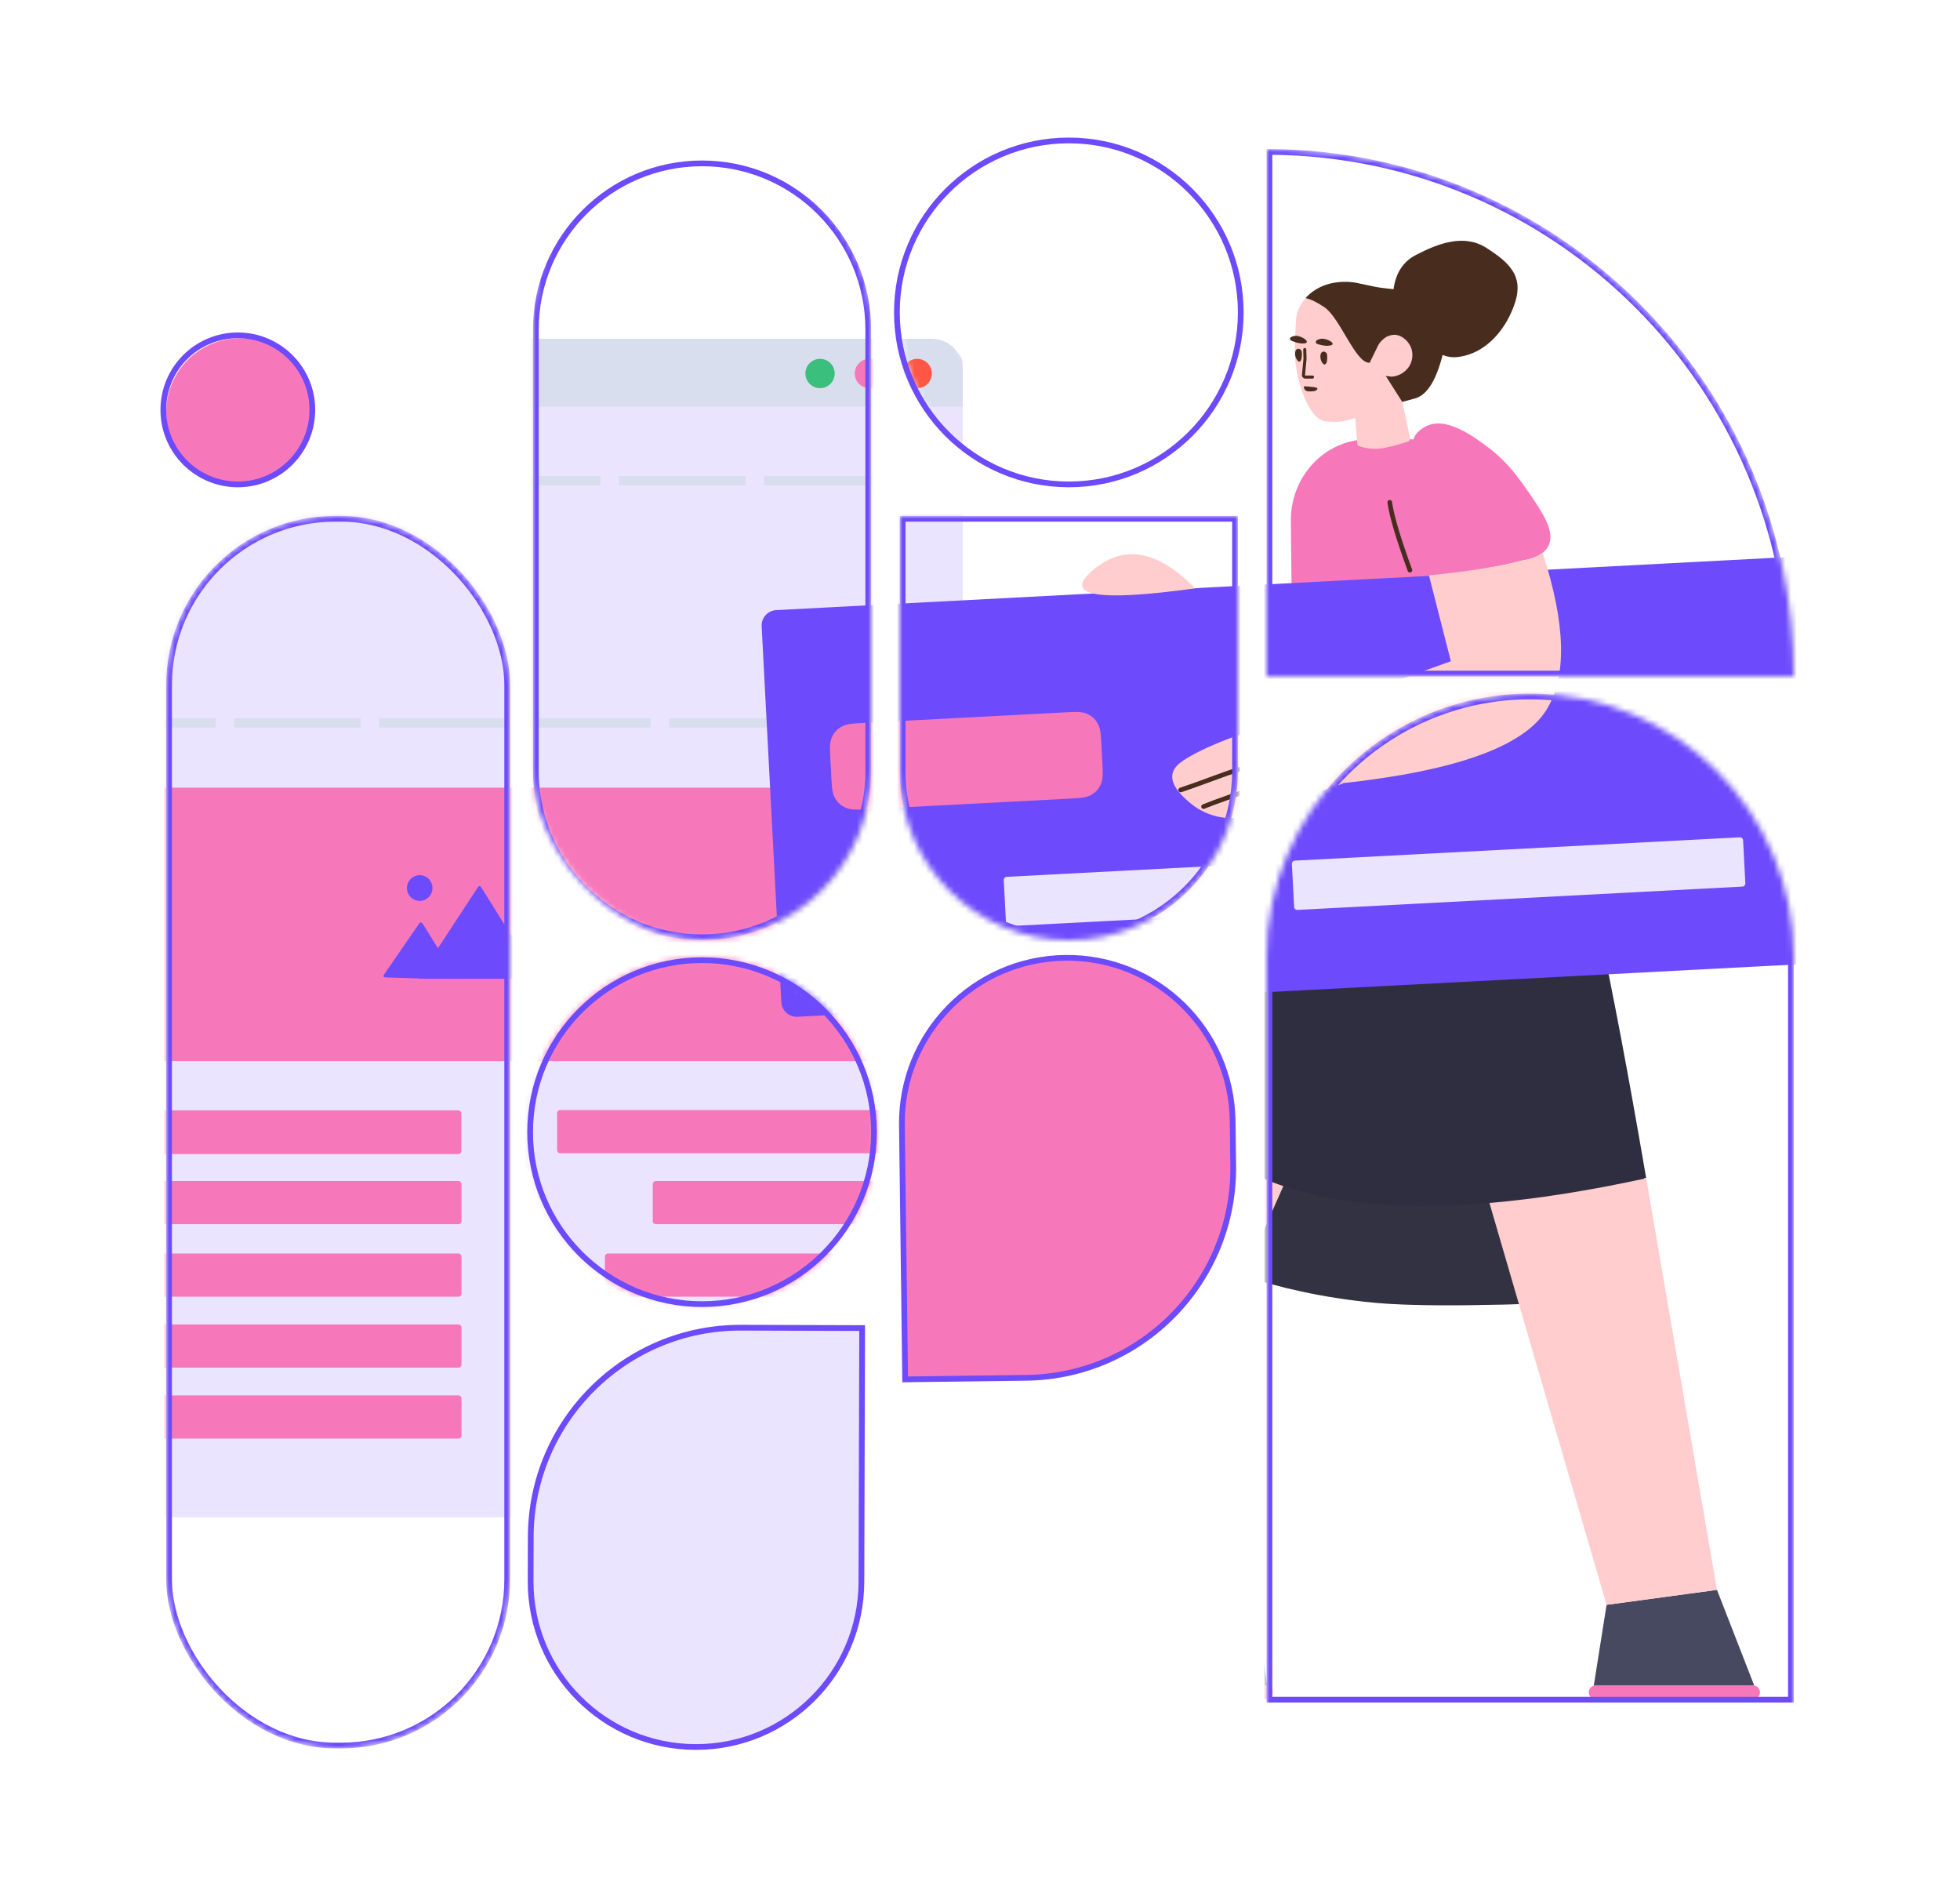 <svg width="342" height="329" viewBox="0 0 342 329" fill="none" xmlns="http://www.w3.org/2000/svg">
<path d="M157.942 240.624L157.372 196.318C157.167 180.381 169.92 167.295 185.857 167.09C201.794 166.885 214.879 179.639 215.084 195.576L215.184 203.301C215.443 223.504 199.276 240.093 179.072 240.353L157.942 240.624Z" fill="#F778BA" stroke="#6D4AFC"/>
<path d="M150.437 231.674L150.305 275.984C150.257 291.922 137.298 304.804 121.36 304.756C105.422 304.709 92.54 291.75 92.588 275.812L92.611 268.086C92.671 247.881 109.099 231.55 129.304 231.611L150.437 231.674Z" fill="#EAE4FF" stroke="#6D4AFC"/>
<circle cx="41.877" cy="71.877" r="12.877" fill="#F778BA"/>
<mask id="mask0_231_2099" style="mask-type:alpha" maskUnits="userSpaceOnUse" x="29" y="25" width="285" height="280">
<path d="M221 167C221 141.595 241.595 121 267 121V121C292.405 121 313 141.595 313 167V305H221V167Z" fill="#C4C4C4"/>
<path d="M221 26V26C271.81 26 313 67.19 313 118V118H221V26Z" fill="#C4C4C4"/>
<rect x="29" y="90" width="60" height="215" rx="29.5" fill="#C4C4C4"/>
<rect x="93" y="26" width="59" height="138" rx="29.5" fill="#C4C4C4"/>
<path d="M157 90H216V134.5C216 150.792 202.792 164 186.5 164V164C170.208 164 157 150.792 157 134.5V90Z" fill="#C4C4C4"/>
<circle cx="187" cy="55" r="30" fill="#840B37"/>
<circle cx="122.5" cy="197.5" r="30.5" fill="#C4C4C4"/>
</mask>
<g mask="url(#mask0_231_2099)">
<path d="M-6.386 61.523H166.367C167.258 61.523 167.981 62.246 167.981 63.138V263.067C167.981 263.959 167.258 264.682 166.367 264.682H-6.386C-7.277 264.682 -8 263.959 -8 263.067V63.138C-8 62.246 -7.277 61.523 -6.386 61.523Z" fill="#EAE4FF"/>
<path d="M133.302 83.05V84.665H153.718C153.869 84.665 153.989 84.784 153.989 84.933H155.603C155.603 83.892 154.76 83.05 153.718 83.05H133.302ZM108.008 83.05V84.665H130.073V83.05H108.008ZM82.714 83.05V84.665H104.779V83.05H82.714ZM57.42 83.05V84.665H79.485V83.05H57.42ZM32.126 83.05V84.665H54.191V83.05H32.126ZM6.832 83.05V84.665H28.897V83.05H6.832ZM4.109 107.74H5.723V85.675H4.109V107.74ZM12.352 126.911V125.296H5.994C5.843 125.296 5.723 125.176 5.723 125.027V110.969H4.109V125.027C4.109 126.068 4.952 126.911 5.994 126.911H12.352ZM37.646 126.911V125.296H15.581V126.911H37.646ZM62.94 126.911V125.296H40.875V126.911H62.94ZM88.234 126.911V125.296H66.169V126.911H88.234ZM113.528 126.911V125.296H91.463V126.911H113.528ZM138.822 126.911V125.296H116.757V126.911H138.822ZM155.603 116.278H153.989V125.027C153.989 125.176 153.868 125.296 153.718 125.296H142.051V126.911H153.718C154.759 126.911 155.603 126.068 155.603 125.027V116.278ZM155.603 90.984H153.989V113.049H155.603V90.984ZM155.603 84.933H153.989V87.755H155.603V84.933Z" fill="#D8DEED"/>
<path d="M167.981 64.484C167.981 61.511 165.573 59.102 162.6 59.102H-2.619C-5.591 59.102 -8 61.512 -8 64.484V70.941H167.981V64.484Z" fill="#D8DEED"/>
<path d="M160.043 67.712C158.631 67.712 157.487 66.568 157.487 65.156C157.487 63.744 158.631 62.6 160.043 62.6C161.455 62.6 162.599 63.744 162.599 65.156C162.599 66.568 161.455 67.712 160.043 67.712Z" fill="#FF5645"/>
<path d="M151.702 67.712C150.29 67.712 149.145 66.568 149.145 65.156C149.145 63.744 150.29 62.6 151.702 62.6C153.113 62.6 154.258 63.744 154.258 65.156C154.258 66.568 153.113 67.712 151.702 67.712Z" fill="#F778BA"/>
<path d="M143.091 67.712C141.679 67.712 140.534 66.568 140.534 65.156C140.534 63.744 141.679 62.6 143.091 62.6C144.503 62.6 145.647 63.744 145.647 65.156C145.647 66.568 144.503 67.712 143.091 67.712Z" fill="#3ABF7C"/>
<path d="M155.579 138.48C155.579 137.886 155.099 137.405 154.502 137.405H6.238C5.643 137.405 5.161 137.885 5.161 138.48V184.032C5.161 184.625 5.64 185.106 6.238 185.106H154.502C155.097 185.106 155.579 184.626 155.579 184.032V138.48ZM155.065 193.644H97.75C97.453 193.644 97.212 193.885 97.212 194.182V200.64C97.212 200.937 97.453 201.178 97.75 201.178H155.065C155.362 201.178 155.603 200.937 155.603 200.64V194.182C155.603 193.885 155.362 193.644 155.065 193.644ZM155.065 206.021H114.433C114.136 206.021 113.895 206.262 113.895 206.56V213.018C113.895 213.315 114.136 213.556 114.433 213.556H155.065C155.362 213.556 155.603 213.315 155.603 213.018V206.56C155.603 206.262 155.362 206.021 155.065 206.021ZM155.065 218.668H106.092C105.794 218.668 105.554 218.909 105.554 219.207V225.665C105.554 225.962 105.794 226.203 106.092 226.203H155.065C155.362 226.203 155.603 225.962 155.603 225.665V219.207C155.603 218.909 155.362 218.668 155.065 218.668ZM155.065 231.046H122.775C122.478 231.046 122.237 231.287 122.237 231.584V238.043C122.237 238.34 122.478 238.581 122.775 238.581H155.065C155.362 238.581 155.603 238.34 155.603 238.043V231.584C155.603 231.287 155.362 231.046 155.065 231.046ZM79.99 206.021H20.792C20.495 206.021 20.254 206.262 20.254 206.56V213.018C20.254 213.315 20.495 213.556 20.792 213.556H79.99C80.288 213.556 80.529 213.315 80.529 213.018V206.56C80.529 206.262 80.288 206.021 79.99 206.021ZM79.99 218.668H13.258C12.96 218.668 12.72 218.909 12.72 219.207V225.665C12.72 225.962 12.96 226.203 13.258 226.203H79.99C80.288 226.203 80.529 225.962 80.529 225.665V219.207C80.529 218.909 80.288 218.668 79.99 218.668ZM79.99 231.046H5.723C5.426 231.046 5.185 231.287 5.185 231.584V238.043C5.185 238.34 5.426 238.581 5.723 238.581H79.99C80.288 238.581 80.529 238.34 80.529 238.043V231.584C80.529 231.287 80.288 231.046 79.99 231.046ZM79.99 243.424H28.326C28.029 243.424 27.788 243.665 27.788 243.962V250.42C27.788 250.718 28.029 250.959 28.326 250.959H79.99C80.288 250.959 80.529 250.718 80.529 250.42V243.962C80.529 243.665 80.288 243.424 79.99 243.424ZM79.966 193.693H5.699C5.402 193.693 5.161 193.933 5.161 194.231V200.787C5.161 201.084 5.402 201.325 5.699 201.325H79.966C80.263 201.325 80.504 201.084 80.504 200.787V194.231C80.504 193.933 80.263 193.693 79.966 193.693Z" fill="#F778BA"/>
<path fill-rule="evenodd" clip-rule="evenodd" d="M78.625 170.747L79.74 170.76L79.732 170.747H93.377C93.675 170.747 93.79 170.542 93.633 170.29L83.968 154.773C83.811 154.52 83.55 154.519 83.387 154.765L76.419 165.417L73.74 161.107C73.583 160.854 73.321 160.846 73.152 161.091L66.987 170.045C66.819 170.289 66.922 170.494 67.221 170.503L72.901 170.679L73.144 170.682L73.105 170.747C73.105 170.747 73.346 170.747 73.646 170.747H78.625ZM73.236 157.158C74.465 157.158 75.461 156.153 75.461 154.914C75.461 153.674 74.465 152.669 73.236 152.669C72.007 152.669 71.011 153.674 71.011 154.914C71.011 156.153 72.007 157.158 73.236 157.158Z" fill="#6D4AFC"/>
<path d="M305.887 294.012H278.44C277.771 294.012 277.229 294.554 277.229 295.223C277.229 295.892 277.771 296.434 278.44 296.434H305.887C306.555 296.434 307.098 295.892 307.098 295.223C307.098 294.554 306.555 294.012 305.887 294.012ZM220.856 294.012H175.112C174.443 294.012 173.901 294.554 173.901 295.223C173.901 295.892 174.443 296.434 175.112 296.434H220.856C221.525 296.434 222.067 295.892 222.067 295.223C222.067 294.554 221.525 294.012 220.856 294.012Z" fill="#F778BA"/>
<path d="M174.974 294.02C175.019 294.015 175.065 294.012 175.112 294.012H220.856C220.935 294.012 221.012 294.02 221.086 294.034L218.925 276.793H198.69L193.873 280.345C192.77 281.448 191.559 282.444 190.267 283.332C187.119 285.431 185.478 285.404 180.688 287.718C179.396 288.337 178.159 289.01 176.921 289.79C176.329 290.328 175.279 291.405 174.957 292.696C174.903 292.911 174.903 293.127 174.876 293.315C174.876 293.566 174.913 293.802 174.974 294.02ZM278.095 294.062C278.204 294.03 278.32 294.012 278.44 294.012H305.887C305.958 294.012 306.028 294.018 306.096 294.03L299.596 277.345L280.33 279.956L278.095 294.062Z" fill="#474961"/>
<path d="M286.886 205.547C287.001 205.522 287.117 205.497 287.233 205.471C281.017 169.221 276.278 147.498 273.016 140.3C269.754 133.103 265.91 128.006 261.484 125.01C257.26 120.197 249.809 120.465 239.503 120.163C239.242 120.151 238.944 120.154 238.682 120.141C228.027 119.962 229.799 120.369 226.986 121.239C213.486 124.845 202.287 147.617 193.389 189.556L190.561 203.292C190.601 203.18 190.643 203.069 190.686 202.96C190.609 203.315 190.571 203.675 190.573 204.04C190.289 209.909 194.844 214.509 204.238 217.84C209.978 219.874 221.211 225.474 239.68 227.241C247.52 227.991 262.152 227.828 283.575 226.753C287.115 220.806 288.63 216.045 288.12 212.471C287.84 210.513 287.429 208.204 286.886 205.547H286.886Z" fill="#2F2E41"/>
<path opacity="0.177" d="M286.9 205.617C255.428 212.444 232.173 211.917 217.135 204.035C202.391 196.308 193.58 195.925 190.703 202.885C190.614 203.264 190.571 203.649 190.573 204.04C190.289 209.909 194.844 214.509 204.238 217.84C209.978 219.874 221.211 225.474 239.68 227.241C247.52 227.991 262.152 227.828 283.575 226.753C287.115 220.806 288.63 216.045 288.12 212.471C287.842 210.53 287.436 208.245 286.9 205.617Z" fill="#444444"/>
<path d="M258.25 99.295C261.263 98.831 263.68 98.336 265.501 97.811C266.993 97.601 269.274 97.009 270.168 95.253C271.471 92.733 269.086 89.291 266.423 85.426C263.218 80.796 261.254 79.125 258.165 76.941C252.907 73.221 249.659 73.077 247.304 75.47C247.067 75.711 246.831 76.109 246.596 76.665C245.924 76.567 245.237 76.522 244.538 76.532L238.618 76.639C231.111 76.72 225.137 83.151 225.245 90.928V91.412L225.406 106.4L225.551 113.419C225.651 118.25 229.597 122.115 234.429 122.115H249.525C249.558 122.115 249.59 122.115 249.623 122.114C254.527 122.06 258.458 118.04 258.404 113.136L258.25 99.295Z" fill="#F778BA"/>
<path d="M135.446 106.431L338.595 95.784C340.079 95.706 341.345 96.846 341.423 98.33L344.859 163.897C344.937 165.381 343.797 166.647 342.313 166.725L139.164 177.372C137.68 177.449 136.414 176.309 136.336 174.825L132.9 109.259C132.822 107.775 133.962 106.508 135.446 106.431Z" fill="#6D4AFC"/>
<path d="M203.695 123.332L330.529 116.685C331.123 116.654 331.629 117.11 331.66 117.704L332.336 130.602C332.367 131.196 331.911 131.702 331.318 131.733L204.484 138.38C203.89 138.412 203.384 137.956 203.353 137.362L202.677 124.464C202.646 123.87 203.102 123.363 203.695 123.332Z" fill="#6D4AFC"/>
<path d="M236.482 72.917L236.833 77.387C236.851 77.607 237 77.794 237.211 77.859C238.387 78.222 239.53 78.354 240.64 78.254C241.782 78.152 243.462 77.743 245.68 77.026C245.942 76.941 246.098 76.671 246.04 76.401L244.257 68.107L244.152 68.137C245.131 66.16 245.751 65.054 246.012 64.819C247.005 63.868 247.789 57.998 243.364 58.352C242.877 58.355 242.402 58.495 241.946 58.717L241.916 58.741C241.768 58.861 241.578 58.868 241.388 58.875C240.933 58.827 240.592 58.467 240.613 58.009L241.106 50.999C241.154 50.544 240.84 50.186 240.385 50.139C239.395 50.035 238.437 49.88 237.47 49.562C237.336 49.548 237.232 49.51 237.125 49.498C236.172 49.29 231.041 48.426 227.856 51.96C227.576 52.31 227.295 52.659 227.069 53.014C226.486 53.927 226.159 54.975 226.121 56.107L225.904 61.008C225.907 61.496 225.91 61.983 225.963 62.503C226.615 68.659 228.906 73.121 231.193 73.496C232.368 73.647 233.559 73.637 234.747 73.41C234.897 73.353 234.8 73.4 236.482 72.917ZM259.892 209.855L280.33 279.955L299.596 277.345L287.233 205.471L287.172 205.475C287.176 205.502 287.181 205.528 287.185 205.555C277.275 207.715 268.178 209.149 259.892 209.855ZM223.928 206.911C221.503 206.096 219.239 205.138 217.135 204.035C202.652 196.445 193.894 195.941 190.861 202.521C189.127 208.049 188.631 213.094 189.373 217.655C191.601 231.348 194.707 251.06 198.69 276.793H218.925L218.575 219.022L223.928 206.911ZM269.153 96.379C268.067 97.269 266.531 97.634 265.427 97.789C262.079 98.755 256.715 99.617 249.336 100.375L253.162 115.352L228.924 124.018C228.806 124.043 228.24 124.269 227.227 124.696C216.718 127.69 209.717 130.403 206.225 132.836C203.517 134.722 204.067 137.191 207.875 140.243C210.905 142.671 214.97 143.374 218.64 142.103L234.305 136.678C234.304 136.659 234.303 136.64 234.302 136.621C253.936 134.481 265.755 130.26 269.76 123.96C273.455 118.147 273.253 108.953 269.153 96.379ZM208.527 102.638C202.049 95.975 196.12 94.903 190.741 99.422C185.361 103.942 191.29 105.014 208.527 102.638Z" fill="#FFCDCD"/>
<path d="M251.719 61.927C252.535 62.25 253.342 62.374 254.139 62.3C259.416 61.807 262.993 57.171 264.406 52.639C265.819 48.107 263.337 45.782 259.366 43.246C255.395 40.71 250.849 42.518 247.06 44.478C244.845 45.624 243.545 47.611 243.161 50.44C242.562 50.385 241.9 50.317 241.161 50.22C240.305 50.13 239.35 49.898 237.761 49.568C237.627 49.554 236.874 49.368 236.767 49.357C235.815 49.149 231.012 48.45 227.826 51.984C227.844 52.067 228.668 51.984 231.079 53.585C233.824 55.408 236.529 63.397 238.95 63.273C238.977 63.272 239.032 63.299 239.114 63.353L239.007 63.252L240.489 60.215C240.825 59.6 241.333 59.14 241.913 58.768C242.369 58.545 242.844 58.406 243.331 58.403C244.627 58.431 245.915 59.567 246.312 60.935C246.683 62.3 246.287 63.746 245.244 64.665C244.585 65.272 243.734 65.642 242.834 65.71L241.74 65.574C241.784 65.614 241.829 65.654 241.874 65.694C243.74 68.637 244.672 70.108 244.672 70.108C244.672 70.108 245.48 69.891 247.096 69.456C249.082 68.769 250.623 66.259 251.719 61.927ZM229.826 59.987C230.347 60.177 231.189 60.401 231.958 60.292C233.244 60.157 232.146 59.284 231.001 59.109C230.468 59.026 230.017 59.195 229.727 59.381C229.52 59.549 229.564 59.905 229.826 59.987ZM225.288 59.402C225.803 59.645 226.611 59.946 227.398 59.921C228.729 59.871 227.695 58.897 226.585 58.645C226.005 58.503 225.584 58.648 225.27 58.804C225.012 58.94 225.029 59.293 225.288 59.402Z" fill="#482D1F"/>
<path d="M231.327 63.472C231.628 63.179 231.6 62.419 231.567 61.956C231.577 61.605 231.278 61.357 230.984 61.326C230.794 61.333 230.542 61.415 230.449 61.784C230.169 62.647 230.923 63.971 231.327 63.472ZM226.914 62.982C227.162 62.683 227.187 61.928 227.155 61.465C227.164 61.114 226.866 60.866 226.571 60.835C226.381 60.842 226.129 60.924 226.036 61.293C225.756 62.156 226.537 63.483 226.914 62.982Z" fill="#482D1F"/>
<path d="M227.397 60.985C227.392 60.837 227.509 60.713 227.658 60.708C227.806 60.704 227.93 60.821 227.935 60.969L227.983 62.571L227.982 62.604L227.71 65.443C227.717 65.476 227.74 65.499 227.774 65.507C228.098 65.505 228.513 65.505 229.02 65.507C229.169 65.507 229.289 65.628 229.288 65.777C229.288 65.925 229.167 66.046 229.018 66.045C228.502 66.043 228.082 66.043 227.758 66.045L227.728 66.043C227.416 66.011 227.189 65.762 227.171 65.461L227.172 65.419L227.444 62.57L227.397 60.985Z" fill="#482D1F"/>
<path d="M229.011 68.262C229.201 68.254 229.694 68.198 229.832 67.915C229.837 67.861 229.899 67.787 229.878 67.73C229.812 67.588 228.982 67.501 228.982 67.501C227.882 67.412 227.62 67.331 227.526 67.456C227.491 67.534 227.479 67.641 227.642 67.901C227.835 68.382 228.711 68.284 229.011 68.262Z" fill="#482D1F"/>
<path d="M186.705 124.223L149.745 126.16C147.948 126.254 147.306 126.475 146.668 126.861C146.03 127.247 145.541 127.789 145.224 128.464C144.907 129.14 144.754 129.801 144.849 131.598L145.096 136.311C145.19 138.108 145.411 138.75 145.797 139.388C146.182 140.027 146.725 140.515 147.4 140.832C148.076 141.149 148.737 141.302 150.534 141.208L187.493 139.271C189.29 139.177 189.932 138.955 190.57 138.57C191.209 138.184 191.697 137.641 192.014 136.966C192.331 136.291 192.484 135.63 192.39 133.833L192.143 129.119C192.048 127.322 191.827 126.681 191.441 126.042C191.056 125.404 190.513 124.915 189.838 124.598C189.163 124.282 188.501 124.129 186.705 124.223Z" fill="#F778BA"/>
<path d="M225.927 150.133L303.586 146.064C303.883 146.048 304.136 146.276 304.152 146.573L304.546 154.097C304.562 154.394 304.334 154.647 304.037 154.662L226.378 158.732C226.081 158.748 225.828 158.52 225.812 158.223L225.418 150.699C225.402 150.402 225.63 150.149 225.927 150.133Z" fill="#EAE4FF"/>
<path d="M175.653 152.96L219.723 150.651C220.02 150.635 220.273 150.863 220.288 151.16L220.683 158.684C220.698 158.981 220.47 159.234 220.173 159.25L176.104 161.559C175.807 161.575 175.554 161.347 175.538 161.05L175.144 153.526C175.129 153.229 175.357 152.976 175.653 152.96Z" fill="#EAE4FF"/>
<path d="M210.156 141.08C209.949 141.164 209.714 141.064 209.63 140.857C209.547 140.65 209.647 140.415 209.854 140.332C211.152 139.808 212.174 139.433 214.459 138.623C216.734 137.817 217.748 137.445 219.032 136.927C219.239 136.843 219.474 136.943 219.558 137.15C219.641 137.357 219.541 137.592 219.334 137.675C218.036 138.199 217.014 138.574 214.729 139.384C212.454 140.19 211.44 140.562 210.156 141.08ZM206.137 138.194C205.925 138.264 205.696 138.15 205.626 137.939C205.556 137.727 205.67 137.498 205.881 137.428C207.33 136.945 208.445 136.546 210.92 135.637C213.403 134.725 214.523 134.324 215.982 133.838C216.193 133.767 216.422 133.882 216.492 134.093C216.563 134.305 216.448 134.533 216.237 134.604C214.788 135.086 213.673 135.486 211.198 136.395C208.715 137.307 207.596 137.708 206.137 138.194Z" fill="#482D1F"/>
<path d="M245.637 99.607C243.607 94.071 242.428 90.101 242.098 87.679C242.068 87.458 242.223 87.254 242.444 87.225C242.665 87.194 242.868 87.349 242.898 87.57C243.218 89.919 244.384 93.845 246.394 99.329C246.471 99.539 246.364 99.77 246.154 99.847C245.945 99.924 245.713 99.816 245.637 99.607Z" fill="#482D1F"/>
<path d="M312.5 167V296.5H221.5V167C221.5 141.871 241.871 121.5 267 121.5C292.129 121.5 312.5 141.871 312.5 167Z" stroke="#6D4AFC"/>
<path d="M221.5 117.5V26.501C271.637 26.77 312.23 67.363 312.499 117.5H221.5Z" stroke="#6D4AFC"/>
<path d="M157.5 90.5H215.5V134.5C215.5 150.516 202.516 163.5 186.5 163.5C170.484 163.5 157.5 150.516 157.5 134.5V90.5Z" stroke="#6D4AFC"/>
<path d="M151.5 57.5V134.5C151.5 150.516 138.516 163.5 122.5 163.5C106.484 163.5 93.5 150.516 93.5 134.5V57.5C93.5 41.484 106.484 28.5 122.5 28.5C138.516 28.5 151.5 41.484 151.5 57.5Z" stroke="#6D4AFC"/>
<rect x="29.5" y="90.5" width="59" height="214" rx="29" stroke="#6D4AFC"/>
</g>
<circle cx="122.5" cy="197.5" r="30" stroke="#6D4AFC"/>
<circle cx="41.5" cy="71.5" r="13" stroke="#6D4AFC"/>
<circle cx="186.5" cy="54.5" r="30" stroke="#6D4AFC"/>
</svg>
